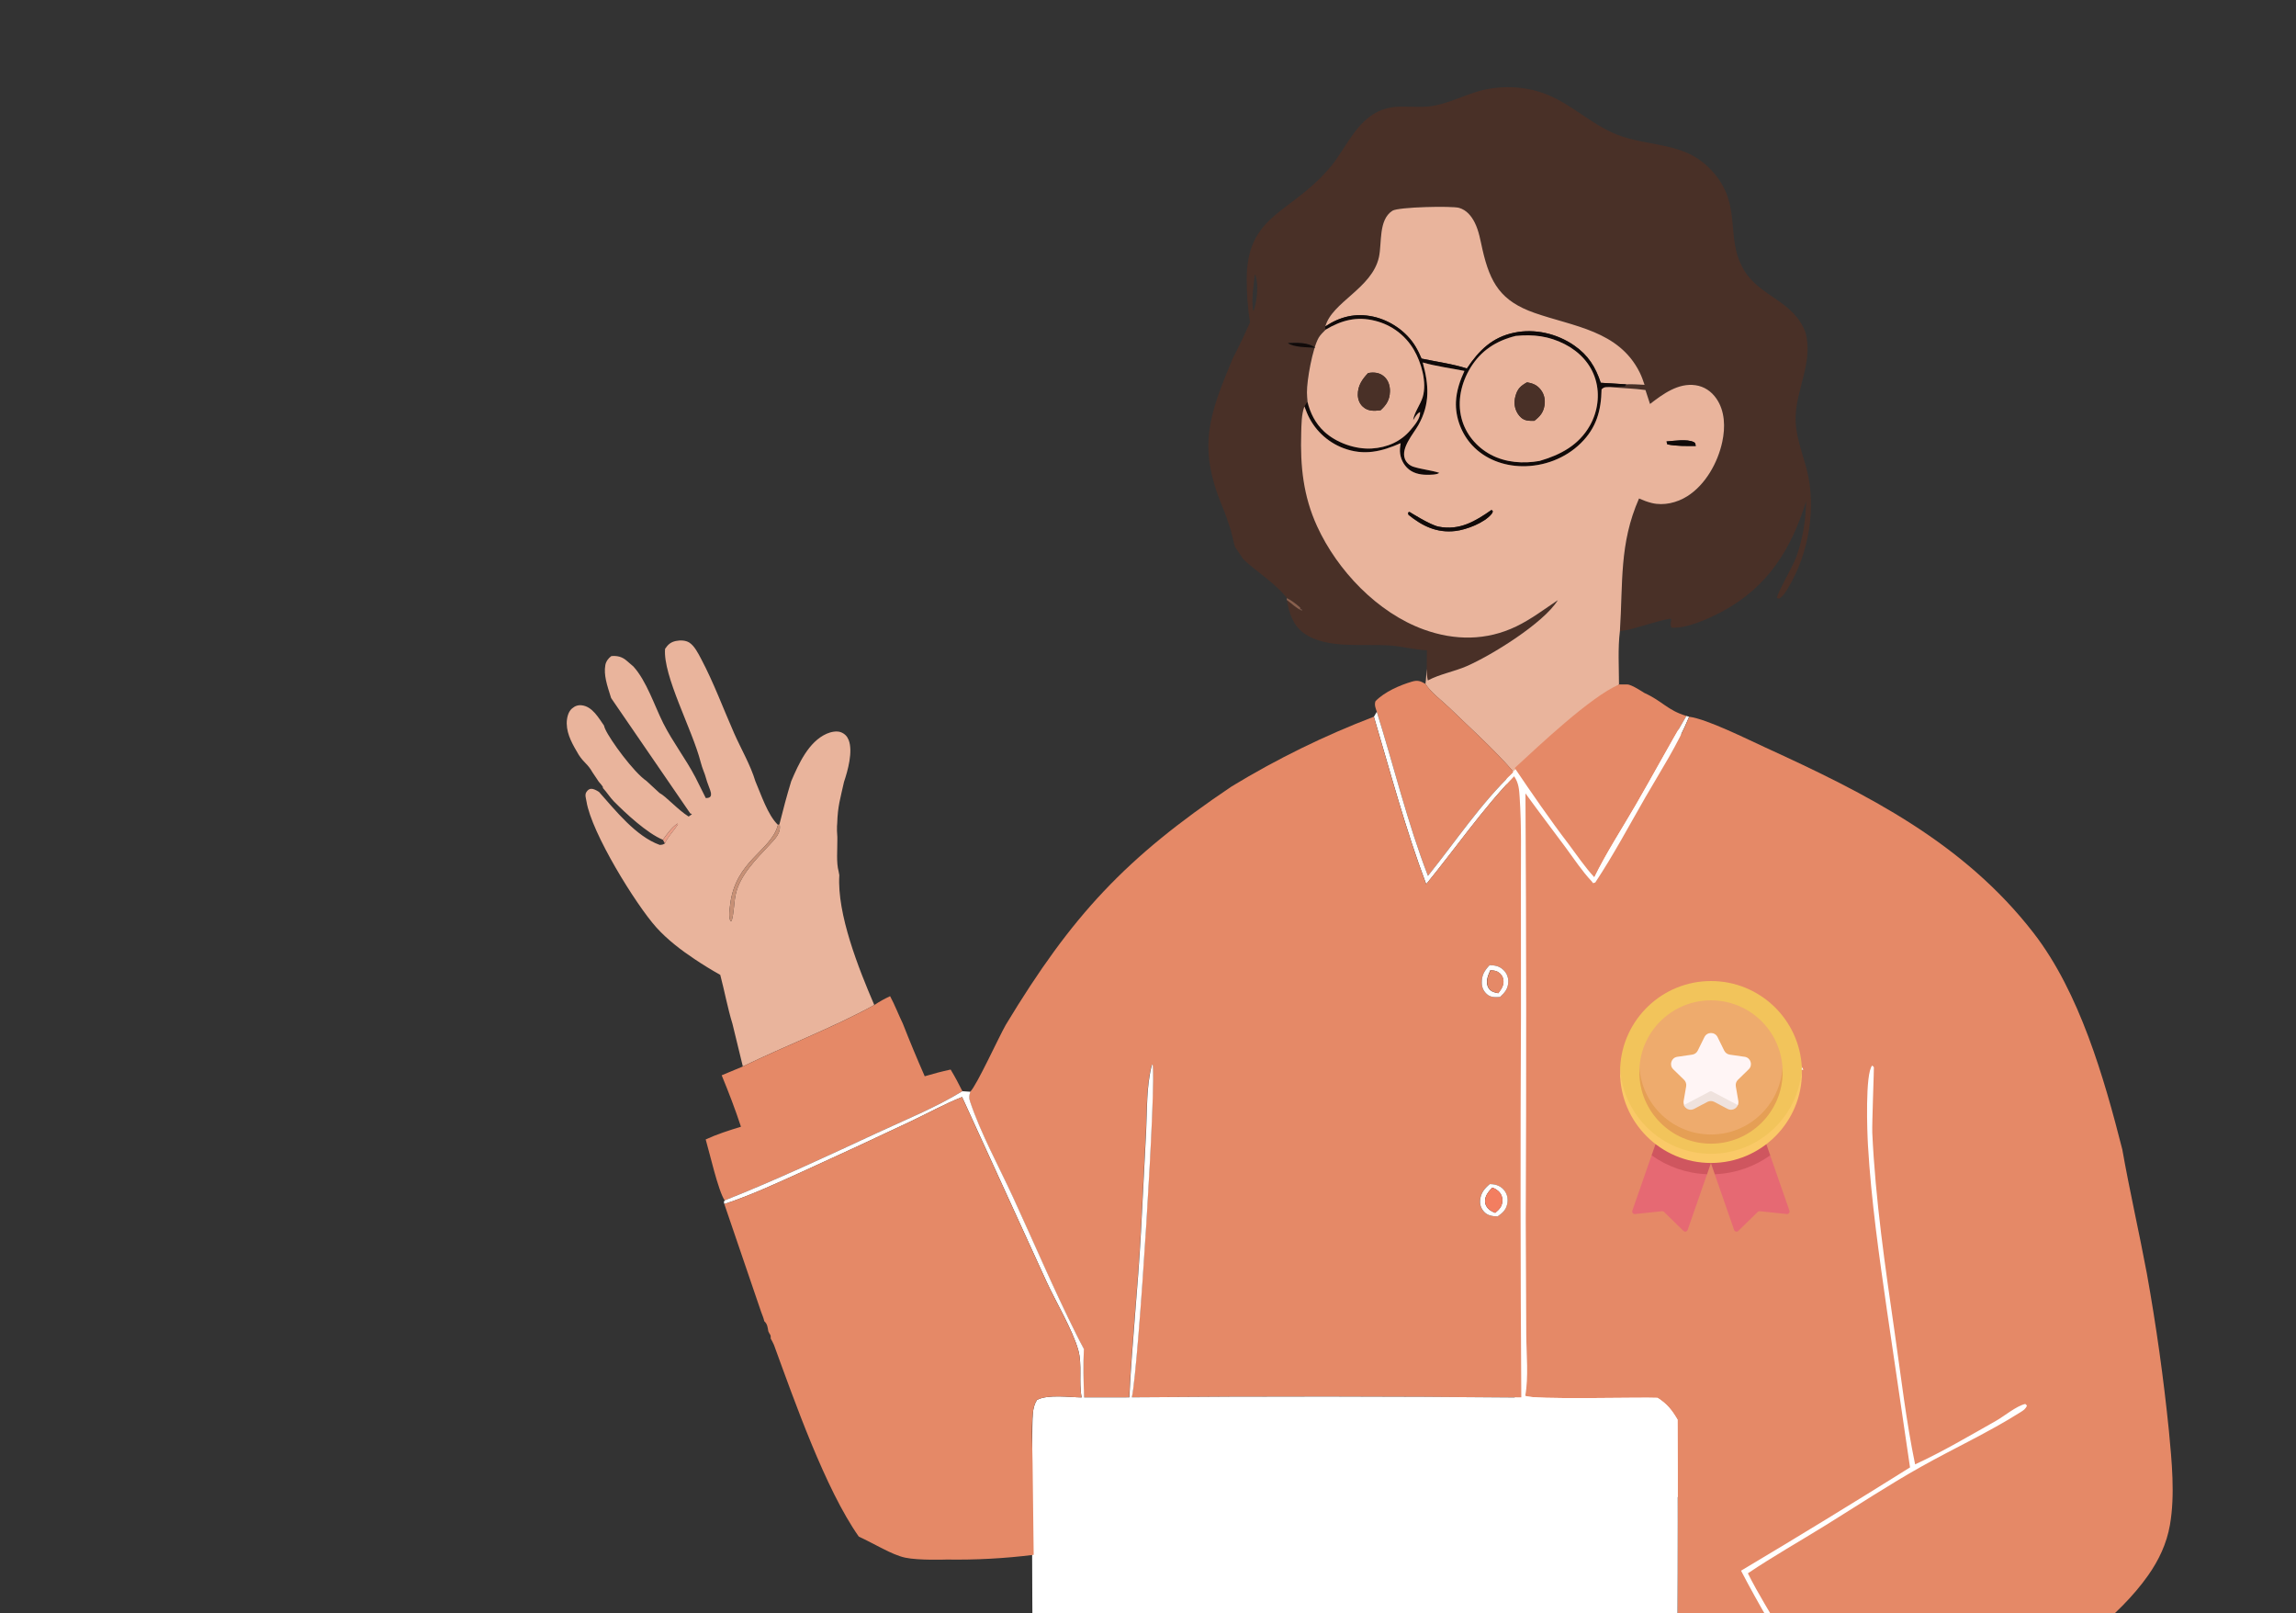 <svg width="158" height="111" viewBox="0 0 158 111" fill="none" xmlns="http://www.w3.org/2000/svg">
<rect x="0" y="0" width="158" height="111" fill="#333333" stroke="none"/>
<g clip-path="url(#clip0_2022_10621)">
<path d="M134.7 110.891V121.524L130.965 123.536L125.504 123.248L123.205 118.65L118.607 108.018L117.458 103.707L104.239 99.109V83.591V72.958L103.664 53.416L104.526 52.554L115.159 49.681L128.666 70.946L137.287 82.154L141.597 97.385L134.7 110.891Z" fill="white"/>
<path d="M90.8 12.304C91.196 11.895 91.59 11.487 91.917 11.019C93.117 9.303 93.924 7.377 96.365 7.338C97.193 7.325 97.989 7.425 98.808 7.249C99.714 7.055 100.591 6.651 101.47 6.36C103.056 5.837 104.932 5.881 106.479 6.513C108.335 7.27 109.729 8.776 111.667 9.404C113.725 10.07 115.875 9.871 117.54 11.48C120.07 13.922 118.609 16.248 120.018 18.593C121.13 20.444 123.466 20.687 124.262 22.921C124.761 24.943 123.638 26.679 123.568 28.655C123.523 29.888 124.02 31.108 124.326 32.284C125.017 34.94 124.468 38.09 123.062 40.428C122.892 40.711 122.718 41.028 122.421 41.19L122.278 41.139C122.282 40.834 123.389 38.945 123.612 38.326C124.062 37.075 124.26 35.805 124.291 34.48C123.271 37.79 121.633 40.416 118.479 42.093C117.573 42.575 116.056 43.261 115.02 43.186C114.92 42.983 114.985 42.803 115.01 42.583C114.742 42.5 112.471 43.269 111.924 43.352C111.777 43.375 111.63 43.401 111.482 43.422C111.7 40.114 111.424 37.416 112.798 34.297C113.085 34.424 113.376 34.537 113.682 34.611C114.5 34.81 115.407 34.589 116.109 34.148C117.369 33.358 118.224 31.825 118.528 30.392C118.739 29.399 118.717 28.286 118.122 27.423C117.78 26.928 117.284 26.589 116.683 26.504C115.487 26.335 114.445 27.11 113.554 27.795L113.24 26.835C112.444 26.721 111.631 26.714 110.83 26.633L111.822 26.58L111.911 26.444C112.323 26.42 112.752 26.462 113.166 26.476C113.067 26.18 112.962 25.887 112.822 25.608C111.389 22.748 108.277 22.466 105.603 21.532C103.278 20.72 102.542 19.484 102.012 17.167C101.87 16.547 101.767 15.886 101.478 15.314C101.248 14.857 100.917 14.454 100.41 14.303C99.925 14.16 96.222 14.235 95.813 14.5C94.843 15.127 95.1 16.717 94.886 17.69C94.415 19.841 91.649 20.782 91.198 22.463L91.218 22.682C91.054 22.85 90.854 23.033 90.736 23.238C90.316 23.966 89.92 26.168 89.931 26.999C89.936 27.217 89.95 27.435 89.972 27.651L89.771 27.963C89.562 28.524 89.568 29.205 89.55 29.8C89.482 32.069 89.686 34.117 90.643 36.208C92.037 39.255 94.805 42.166 97.999 43.318C100.123 44.084 102.306 44.086 104.354 43.098C105.363 42.611 106.28 41.915 107.21 41.294C106.227 42.88 102.629 45.103 100.922 45.84C100.061 46.212 99.083 46.38 98.263 46.816C98.205 46.545 98.186 46.3 98.182 46.023L98.191 44.74C97.373 44.706 96.564 44.49 95.747 44.42C93.914 44.265 91.311 44.7 89.735 43.57C88.97 43.022 88.706 42.164 88.555 41.276C88.923 41.538 89.185 41.841 89.612 42.019C89.597 41.975 89.584 41.931 89.566 41.888L89.491 41.959L89.481 41.801C89.185 41.542 88.912 41.328 88.562 41.146C87.69 40.062 86.531 39.396 85.554 38.473L84.979 37.611L84.692 36.462C84.404 35.599 84.394 35.526 84.093 34.797C82.398 30.689 83.221 28.528 84.835 24.65C85.268 23.842 85.646 23.019 86.018 22.182C85.866 21.217 85.795 20.209 85.794 19.232C85.791 15.117 88.327 14.755 90.8 12.304ZM86.352 18.892C86.257 19.686 86.113 20.579 86.233 21.376L86.275 21.374C86.508 20.722 86.612 19.621 86.409 18.951L86.352 18.892ZM88.625 23.604C89.044 23.905 89.996 23.892 90.515 23.926C90.019 23.541 89.235 23.578 88.625 23.604Z" fill="#493027"/>
<path d="M91.203 22.463C91.655 20.782 94.42 19.84 94.892 17.689C95.105 16.717 94.848 15.127 95.818 14.5C96.228 14.235 99.93 14.159 100.415 14.303C100.922 14.454 101.253 14.857 101.484 15.314C101.772 15.886 101.876 16.547 102.017 17.167C102.548 19.484 103.284 20.72 105.609 21.532C108.283 22.466 111.395 22.748 112.828 25.608C112.968 25.887 113.072 26.18 113.171 26.476C112.758 26.462 112.328 26.42 111.916 26.444L110.162 26.336C109.802 25.247 109.295 24.434 108.33 23.768C107.148 22.952 105.634 22.596 104.221 22.886C102.696 23.199 101.778 24.11 100.951 25.353C99.95 25.032 98.859 24.89 97.828 24.672C97.71 24.384 97.567 24.093 97.406 23.827C96.787 22.803 95.662 22.035 94.499 21.784C93.286 21.522 92.221 21.782 91.203 22.463Z" fill="#E9B49C"/>
<path d="M91.193 22.463C92.21 21.782 93.276 21.522 94.489 21.784C95.652 22.035 96.776 22.803 97.395 23.827C97.556 24.093 97.699 24.384 97.817 24.672C98.848 24.89 99.939 25.032 100.941 25.353C101.768 24.11 102.685 23.199 104.211 22.886C105.624 22.596 107.138 22.952 108.32 23.768C109.284 24.434 109.792 25.247 110.151 26.336L111.906 26.444L111.817 26.579L110.825 26.633C110.556 26.646 110.407 26.588 110.214 26.792C110.186 28.245 109.863 29.43 108.79 30.488C107.722 31.542 106.228 32.102 104.735 32.077C103.459 32.056 102.196 31.59 101.316 30.644C100.576 29.849 100.144 28.727 100.193 27.638C100.227 26.89 100.468 26.196 100.777 25.521C99.826 25.331 98.839 25.206 97.909 24.939C98.332 26.476 98.424 27.798 97.607 29.246C97.258 29.864 96.403 30.805 96.676 31.56C96.77 31.821 96.997 32.025 97.257 32.11C97.837 32.297 98.458 32.344 99.045 32.53C98.913 32.67 98.407 32.667 98.2 32.667C97.695 32.667 97.179 32.548 96.818 32.172C96.481 31.824 96.309 31.349 96.343 30.866C96.352 30.74 96.37 30.617 96.389 30.492C95.074 31.076 93.863 31.365 92.457 30.837C91.315 30.408 90.403 29.526 89.936 28.4C89.876 28.256 89.819 28.11 89.766 27.963L89.967 27.651C90.157 28.428 90.51 29.123 91.097 29.677C91.925 30.459 93.264 30.93 94.399 30.857C95.443 30.79 96.389 30.386 97.064 29.576C97.331 29.256 97.749 28.783 97.708 28.347C97.465 28.486 97.381 28.682 97.235 28.914C97.289 28.418 97.743 27.822 97.894 27.316C98.194 26.314 97.801 24.946 97.282 24.062C96.701 23.069 95.744 22.352 94.627 22.074C93.357 21.747 92.305 22.035 91.213 22.681L91.193 22.463ZM104.296 23.113C102.957 23.446 101.912 24.112 101.179 25.314C100.551 26.344 100.265 27.598 100.571 28.782C100.852 29.865 101.602 30.757 102.583 31.282C103.604 31.828 104.82 31.915 105.946 31.712C107.38 31.293 108.638 30.632 109.404 29.277C109.941 28.327 110.104 27.163 109.791 26.112C109.465 25.017 108.679 24.197 107.676 23.68C106.588 23.12 105.504 22.991 104.296 23.113Z" fill="#110A09"/>
<path d="M91.225 22.682C92.316 22.036 93.369 21.747 94.639 22.074C95.755 22.352 96.713 23.069 97.294 24.062C97.813 24.946 98.205 26.314 97.906 27.316C97.754 27.822 97.301 28.418 97.247 28.914C97.392 28.682 97.477 28.486 97.72 28.347C97.76 28.783 97.343 29.256 97.075 29.576C96.401 30.386 95.454 30.79 94.411 30.857C93.275 30.931 91.936 30.459 91.108 29.677C90.521 29.123 90.169 28.428 89.979 27.651C89.956 27.435 89.943 27.217 89.938 26.999C89.927 26.168 90.323 23.967 90.743 23.238C90.861 23.033 91.06 22.85 91.225 22.682ZM94.15 25.666C93.734 26.101 93.434 26.541 93.441 27.167C93.444 27.472 93.561 27.779 93.791 27.986C94.147 28.307 94.564 28.281 95.005 28.227C95.411 27.855 95.632 27.513 95.65 26.948C95.662 26.581 95.56 26.212 95.293 25.948C95.028 25.686 94.695 25.61 94.332 25.641C94.271 25.647 94.21 25.658 94.15 25.666Z" fill="#E9B49C"/>
<path d="M105.952 31.712C104.826 31.915 103.61 31.829 102.589 31.283C101.608 30.758 100.858 29.866 100.577 28.782C100.27 27.599 100.556 26.345 101.184 25.314C101.917 24.113 102.962 23.447 104.301 23.113C105.509 22.991 106.593 23.121 107.681 23.681C108.685 24.198 109.47 25.017 109.797 26.113C110.11 27.163 109.946 28.328 109.41 29.278C108.644 30.633 107.386 31.293 105.952 31.712ZM105.075 26.308C104.634 26.56 104.425 26.751 104.288 27.251C104.173 27.669 104.21 28.083 104.442 28.455C104.582 28.679 104.773 28.857 105.038 28.919C105.211 28.961 105.405 28.955 105.582 28.955C105.974 28.651 106.208 28.385 106.286 27.88C106.345 27.505 106.265 27.124 106.032 26.822C105.774 26.489 105.479 26.37 105.075 26.308Z" fill="#E9B49C"/>
<path d="M90.515 23.926C89.996 23.891 89.044 23.905 88.625 23.604C89.235 23.578 90.018 23.541 90.515 23.926Z" fill="#110A09"/>
<path d="M100.775 25.521C100.466 26.196 100.225 26.89 100.191 27.638C100.142 28.727 100.574 29.849 101.314 30.644C102.194 31.59 103.457 32.056 104.733 32.077C106.226 32.102 107.72 31.542 108.788 30.488C109.861 29.43 110.184 28.245 110.212 26.792C110.405 26.588 110.554 26.646 110.823 26.633C111.624 26.714 112.437 26.721 113.233 26.835L113.547 27.795C114.438 27.11 115.48 26.335 116.676 26.504C117.277 26.589 117.773 26.928 118.114 27.423C118.71 28.286 118.732 29.399 118.521 30.392C118.217 31.825 117.362 33.358 116.102 34.148C115.4 34.589 114.493 34.81 113.675 34.611C113.369 34.537 113.078 34.424 112.791 34.297C111.417 37.416 111.693 40.114 111.475 43.422C111.327 44.612 111.41 45.899 111.412 47.101C108.892 48.977 106.461 50.972 104.13 53.08C102.796 51.538 101.205 50.12 99.736 48.697C99.23 48.207 98.46 47.644 98.093 47.055C98.142 46.717 98.15 46.364 98.175 46.023C98.179 46.3 98.198 46.545 98.256 46.816C99.076 46.38 100.054 46.212 100.915 45.84C102.622 45.102 106.22 42.88 107.203 41.294C106.273 41.915 105.356 42.611 104.347 43.098C102.299 44.086 100.116 44.084 97.992 43.318C94.798 42.166 92.03 39.255 90.636 36.208C89.679 34.117 89.475 32.069 89.543 29.8C89.561 29.205 89.555 28.524 89.764 27.963C89.817 28.11 89.874 28.256 89.933 28.4C90.401 29.526 91.313 30.408 92.454 30.837C93.861 31.365 95.072 31.076 96.387 30.492C96.368 30.617 96.35 30.74 96.341 30.866C96.307 31.349 96.479 31.824 96.816 32.172C97.177 32.548 97.693 32.667 98.198 32.667C98.405 32.667 98.911 32.67 99.043 32.53C98.456 32.344 97.834 32.297 97.255 32.11C96.995 32.025 96.768 31.821 96.674 31.56C96.401 30.805 97.256 29.864 97.605 29.246C98.422 27.798 98.33 26.476 97.906 24.939C98.837 25.206 99.824 25.331 100.775 25.521ZM114.676 30.372L114.729 30.572C115.322 30.705 116.078 30.688 116.688 30.684C116.657 30.56 116.678 30.476 116.55 30.416C116.068 30.19 115.198 30.337 114.676 30.372ZM102.634 35.083C101.509 35.872 100.433 36.515 98.993 36.236C98.403 36.122 96.995 35.224 96.991 35.224C96.952 35.221 96.92 35.256 96.884 35.273L96.918 35.421C97.878 36.198 98.875 36.684 100.149 36.533C100.912 36.443 102.133 35.973 102.633 35.365C102.694 35.291 102.697 35.258 102.722 35.178L102.634 35.083Z" fill="#E9B49C"/>
<path d="M95.002 28.227C94.561 28.281 94.143 28.307 93.788 27.986C93.558 27.779 93.441 27.472 93.438 27.167C93.431 26.541 93.731 26.101 94.147 25.666C94.207 25.658 94.268 25.647 94.329 25.641C94.692 25.61 95.025 25.686 95.29 25.948C95.557 26.212 95.659 26.581 95.647 26.948C95.629 27.513 95.408 27.855 95.002 28.227Z" fill="#493027"/>
<path d="M105.584 28.955C105.406 28.954 105.213 28.961 105.039 28.919C104.774 28.856 104.583 28.679 104.443 28.454C104.211 28.083 104.175 27.668 104.289 27.25C104.426 26.751 104.636 26.559 105.076 26.308C105.481 26.369 105.775 26.488 106.033 26.822C106.267 27.123 106.346 27.505 106.288 27.879C106.209 28.384 105.975 28.65 105.584 28.955Z" fill="#493027"/>
<path d="M116.7 30.684C116.09 30.688 115.334 30.704 114.741 30.571L114.688 30.371C115.21 30.336 116.08 30.189 116.562 30.415C116.689 30.475 116.669 30.559 116.7 30.684Z" fill="#110A09"/>
<path d="M96.932 35.421L96.898 35.273C96.934 35.256 96.966 35.221 97.005 35.224C97.008 35.224 98.417 36.122 99.007 36.236C100.447 36.515 101.523 35.872 102.648 35.083L102.736 35.178C102.711 35.258 102.708 35.291 102.647 35.365C102.147 35.973 100.926 36.443 100.163 36.533C98.889 36.684 97.892 36.198 96.932 35.421Z" fill="#110A09"/>
<path d="M88.554 41.147C88.904 41.328 89.177 41.542 89.473 41.801L89.483 41.959L89.558 41.889C89.576 41.931 89.589 41.975 89.604 42.019C89.177 41.841 88.915 41.538 88.547 41.276L88.554 41.147Z" fill="#895F4D"/>
<path d="M41.656 45.761C41.538 46.442 41.764 47.113 42.055 48.029L47.506 55.973C47.637 56.011 47.692 55.973 47.388 56.181C46.619 55.696 45.849 54.804 45.38 54.556L44.486 53.73C43.608 53.138 41.994 50.924 41.656 50.178C41.595 50.046 41.599 50.044 41.567 49.925C41.195 49.394 40.77 48.628 40.063 48.531C39.786 48.492 39.574 48.566 39.36 48.748C39.081 48.987 38.994 49.446 39 49.793C39.015 50.581 39.439 51.277 39.827 51.937C40.2 52.511 40.435 52.542 40.772 53.138L41.127 53.668C41.22 53.847 41.567 54.141 41.481 54.207C41.74 54.486 42.006 54.895 42.218 55.111C43.047 55.952 44.531 57.333 45.614 57.778C45.916 57.371 46.195 56.955 46.619 56.663L46.652 56.719C46.377 57.15 45.947 57.574 45.752 58.033C45.608 58.123 45.561 58.121 45.398 58.132C43.755 57.542 42.352 55.758 41.22 54.486C40.772 54.201 40.551 54.203 40.359 54.486C40.226 54.681 40.323 54.912 40.359 55.137C40.703 57.311 43.767 62.25 45.163 63.806C45.915 64.643 46.876 65.377 47.81 65.998C48.381 66.38 48.966 66.739 49.565 67.075C49.858 68.185 50.069 69.35 50.405 70.443C50.637 71.422 50.875 72.399 51.119 73.375C54.029 71.957 57.366 70.691 60.164 69.147C59.092 66.653 57.591 62.895 57.758 60.217L57.711 59.96C57.54 59.332 57.629 58.469 57.622 57.809V57.597C57.622 57.491 57.601 57.307 57.597 57.162C57.587 56.789 57.606 56.851 57.612 56.664C57.652 55.441 57.818 54.988 58.082 53.792C58.34 53.028 58.708 51.704 58.403 50.92C58.303 50.664 58.142 50.494 57.887 50.387C57.593 50.263 57.175 50.357 56.895 50.479C55.64 51.028 54.955 52.567 54.447 53.752C54.149 54.727 53.889 55.706 53.642 56.695C53.787 57.301 53.324 57.73 52.943 58.14C52.058 59.09 50.906 60.222 50.625 61.548C50.497 62.151 50.522 62.756 50.351 63.356L50.264 63.374C50.124 63.066 50.208 62.549 50.25 62.213C50.623 59.23 52.999 58.566 53.512 56.833C53.52 56.806 53.526 56.779 53.534 56.752C52.833 56.082 52.371 54.651 51.979 53.745C51.644 52.629 50.999 51.536 50.525 50.462C49.774 48.762 49.117 46.972 48.247 45.331C48.051 44.961 47.79 44.435 47.431 44.209C47.176 44.047 46.797 44.041 46.509 44.102C46.149 44.178 45.964 44.35 45.767 44.642C45.612 46.498 47.647 50.205 48.215 52.429C48.336 52.904 48.504 53.224 48.569 53.492C48.657 53.854 48.898 54.37 48.924 54.556C48.949 54.741 48.924 54.91 48.569 54.91L47.861 53.492C47.169 52.169 46.317 51.092 45.642 49.761C45.032 48.538 44.493 46.854 43.586 45.855C43.425 45.714 43.263 45.575 43.099 45.437C42.797 45.182 42.457 45.103 42.067 45.142C41.867 45.282 41.699 45.515 41.656 45.761Z" fill="#E9B49C"/>
<path d="M94.746 48.972C94.667 48.723 94.558 48.498 94.656 48.241C95.276 47.603 96.322 47.144 97.17 46.896C97.562 46.782 97.751 46.858 98.096 47.054C98.464 47.644 99.233 48.206 99.74 48.697C101.208 50.119 102.8 51.538 104.134 53.079L104.091 53.189C101.919 55.257 100.148 57.922 98.267 60.261C96.854 56.61 95.919 52.71 94.746 48.972Z" fill="#E58967"/>
<path d="M111.419 47.094C111.419 47.094 111.706 47.094 111.993 47.094C112.281 47.094 113.143 47.669 113.143 47.669C114.416 48.246 114.731 48.861 116.05 49.259C114.859 51.284 113.745 53.353 112.567 55.385C111.618 57.022 110.547 58.666 109.717 60.361C109.064 59.657 108.504 58.823 107.928 58.054C106.717 56.474 105.348 54.491 104.234 52.841C105.95 51.267 109.447 47.944 111.419 47.094Z" fill="#E58967"/>
<path d="M94.547 49.313L94.745 48.973C95.918 52.711 96.853 56.611 98.266 60.261C100.147 57.923 101.918 55.258 104.09 53.19L104.201 53.41C102.006 55.682 100.152 58.384 98.145 60.832C96.735 57.1 95.68 53.14 94.547 49.313Z" fill="#FEFEFE"/>
<path d="M116.049 49.26L116.238 49.315C115.46 51.209 114.259 53.052 113.237 54.829C112.11 56.789 111.022 58.834 109.773 60.717L109.623 60.765L109.523 60.635C109.634 60.537 109.656 60.492 109.716 60.362C110.546 58.666 111.617 57.022 112.566 55.386C113.745 53.353 114.858 51.285 116.049 49.26Z" fill="#FEFEFE"/>
<path d="M116.245 49.315C117.457 49.467 120.261 50.871 121.479 51.427C128.48 54.627 135.131 57.974 139.949 64.202C143.105 68.283 144.786 74.133 146.046 79.082C146.552 81.941 147.205 84.774 147.738 87.628C148.381 91.213 148.887 94.821 149.254 98.444C149.45 100.544 149.687 102.839 149.324 104.925C149.103 106.198 148.562 107.345 147.82 108.397C143.828 114.054 134.145 118.586 127.847 121.242C126.088 118.316 124.357 115.373 122.653 112.413C121.855 111.032 120.995 109.677 120.281 108.249C122.026 107.074 123.861 106.038 125.649 104.931C127.835 103.577 129.969 102.167 132.214 100.908C134.456 99.65 136.856 98.544 139.027 97.172C139.239 97.038 139.394 96.947 139.486 96.707L139.372 96.595C138.754 96.734 137.922 97.439 137.339 97.767C135.528 98.789 133.678 99.884 131.789 100.753C131.171 97.777 130.822 94.732 130.389 91.725C129.729 87.141 129.055 82.573 128.842 77.941C128.816 77.386 128.966 73.471 128.952 73.436C128.931 73.383 128.874 73.353 128.835 73.312C128.342 73.869 128.493 77.924 128.544 78.796C128.768 82.615 129.313 86.407 129.856 90.191L131.439 100.962C127.59 103.374 123.714 105.743 119.811 108.068C122.224 112.714 125.202 117.063 127.699 121.662C130.064 120.686 132.427 119.646 134.695 118.459C134.597 121.541 134.829 124.644 135.002 127.721L145.735 127.711C147.436 127.708 149.332 127.534 151.002 127.745C147.09 127.95 142.853 127.782 138.902 127.779L115.357 127.779L115.391 127.675C115.664 126.922 115.483 125.267 115.475 124.421C117.722 124.522 119.852 124.618 121.922 123.589C122.311 120.079 120.906 114.921 118.956 112.02C117.808 111.843 116.547 112.034 115.435 111.758C115.464 107.064 115.465 102.369 115.44 97.675C115.053 97.017 114.725 96.599 114.067 96.177C112.946 96.118 105.372 96.328 104.961 96.034C105.2 94.726 105.038 93.163 105.03 91.823L104.995 83.914C105.04 74.138 105.034 64.362 104.975 54.587C105.877 55.834 106.813 57.059 107.73 58.296C108.31 59.077 108.862 59.929 109.53 60.635L109.63 60.765L109.78 60.717C111.029 58.834 112.116 56.789 113.244 54.829C114.266 53.052 115.466 51.209 116.245 49.315ZM111.918 73.336C111.989 73.402 112.048 73.487 112.133 73.535C112.482 73.731 122.56 73.68 123.743 73.632C123.864 73.626 123.981 73.612 124.101 73.596L123.958 73.355C123.152 73.15 112.963 73.175 111.918 73.336Z" fill="#E58967"/>
<path d="M84.764 54.104C87.871 52.215 91.144 50.611 94.541 49.312C95.674 53.14 96.729 57.1 98.14 60.832C100.146 58.384 102.001 55.682 104.196 53.409C104.516 53.883 104.54 54.316 104.577 54.873C104.708 56.835 104.659 58.819 104.662 60.784L104.666 69.896C104.622 78.65 104.63 87.404 104.689 96.157C95.751 96.071 86.813 96.066 77.875 96.14C78.328 94.219 79.605 73.903 79.297 73.237L79.257 73.271C78.872 74.742 78.936 76.318 78.86 77.829L78.503 84.786C78.301 88.576 77.887 92.355 77.706 96.146L74.592 96.149C74.549 95.031 74.525 93.928 74.575 92.809C74.4 92.488 74.231 92.164 74.069 91.836C72.51 88.729 71.151 85.521 69.696 82.364C68.711 80.225 67.494 78.017 66.745 75.794C66.655 75.528 66.677 75.378 66.764 75.116C67.202 74.713 68.753 71.302 69.222 70.496C73.764 62.982 77.455 59.015 84.764 54.104ZM102.507 66.403C102.161 66.778 101.963 67.078 101.968 67.604C101.971 67.927 102.077 68.182 102.321 68.402C102.58 68.635 102.9 68.62 103.224 68.594C103.56 68.285 103.787 68.013 103.792 67.536C103.798 67.226 103.67 66.928 103.44 66.718C103.154 66.457 102.884 66.422 102.507 66.403ZM102.513 81.469C102.149 81.78 101.896 82.078 101.852 82.573C101.825 82.877 101.913 83.138 102.118 83.368C102.36 83.639 102.712 83.686 103.056 83.693C103.394 83.456 103.629 83.251 103.716 82.831C103.78 82.521 103.732 82.21 103.548 81.949C103.372 81.698 103.118 81.551 102.819 81.493C102.708 81.472 102.623 81.472 102.513 81.469Z" fill="#E58967"/>
<path d="M45.617 57.778C45.919 57.371 46.198 56.955 46.622 56.663L46.655 56.719C46.38 57.15 45.951 57.574 45.755 58.033L45.617 57.778Z" fill="#E99E87"/>
<path d="M53.535 56.752L53.643 56.696C53.788 57.303 53.325 57.731 52.944 58.141C52.059 59.091 50.907 60.224 50.626 61.549C50.498 62.152 50.523 62.757 50.352 63.357L50.265 63.375C50.125 63.068 50.209 62.55 50.251 62.214C50.624 59.231 53 58.567 53.513 56.834C53.521 56.807 53.528 56.78 53.535 56.752Z" fill="#C79076"/>
<path d="M103.225 68.594C102.901 68.62 102.581 68.635 102.322 68.402C102.078 68.182 101.972 67.927 101.969 67.604C101.964 67.078 102.162 66.778 102.508 66.403C102.885 66.422 103.155 66.457 103.441 66.719C103.671 66.928 103.799 67.226 103.793 67.536C103.788 68.014 103.561 68.286 103.225 68.594ZM102.559 66.749C102.407 67.09 102.237 67.469 102.37 67.847C102.437 68.038 102.579 68.184 102.769 68.251C102.876 68.29 102.988 68.315 103.099 68.335C103.323 68.038 103.507 67.784 103.443 67.389C103.406 67.164 103.263 66.972 103.063 66.864C102.906 66.778 102.734 66.768 102.559 66.749Z" fill="#FEFEFE"/>
<path d="M103.113 68.335C103.001 68.315 102.89 68.29 102.783 68.251C102.593 68.184 102.451 68.038 102.384 67.847C102.251 67.469 102.421 67.09 102.573 66.749C102.747 66.768 102.919 66.778 103.077 66.864C103.276 66.972 103.42 67.164 103.456 67.389C103.521 67.784 103.337 68.038 103.113 68.335Z" fill="#E58967"/>
<path d="M60.167 69.147C60.52 68.911 60.869 68.718 61.254 68.54C61.583 69.157 61.827 69.804 62.13 70.43C62.607 71.647 63.109 72.854 63.635 74.05C64.227 73.878 64.814 73.714 65.418 73.589C65.714 74.076 65.975 74.569 66.228 75.079C64.4 76.201 62.259 77.065 60.313 77.97C56.864 79.573 53.403 81.189 49.868 82.594C49.422 81.926 48.836 79.334 48.562 78.396C49.347 78.034 50.165 77.775 50.989 77.522C50.596 76.32 50.144 75.152 49.663 73.983L51.122 73.375C54.032 71.957 57.369 70.69 60.167 69.147Z" fill="#E58967"/>
<path d="M66.777 75.116L66.228 75.079C64.399 76.202 62.258 77.066 60.312 77.97C56.864 79.573 53.402 81.189 49.867 82.594L49.812 82.7L49.847 82.841C51.7 82.227 53.478 81.397 55.255 80.594C57.73 79.469 60.196 78.326 62.652 77.162C63.824 76.61 65.007 75.95 66.208 75.478L72 88.144C72.622 89.504 73.828 91.53 74.204 92.897C74.483 93.91 74.227 95.085 74.434 96.147C73.596 96.134 72.099 95.923 71.36 96.318C71.173 96.621 71.113 96.892 71.076 97.246C70.962 98.363 71.047 111.916 71.057 113.041L71.018 127.777L99.756 127.759C104.95 127.766 110.162 127.872 115.354 127.779L115.388 127.674L115.376 124.388C113.677 124.262 111.965 123.971 110.305 123.589C108.088 123.08 105.555 122.301 104.287 120.268C103.849 120.122 103.586 120.058 103.345 119.641C103.319 119.534 103.343 119.577 103.219 119.48C103.057 119.356 102.904 119.247 102.751 119.11C102.432 118.825 101.945 118.432 101.961 117.966C101.978 117.503 102.427 117.15 102.762 116.886L102.782 116.87L102.752 116.856C102.367 116.672 101.936 116.466 101.686 116.108C101.516 115.866 101.481 115.591 101.549 115.306C101.852 114.043 102.655 114.706 103.377 114.245C103.147 113.926 102.801 113.472 102.818 113.058C102.83 112.779 102.913 112.591 103.121 112.403C103.46 112.097 104.194 111.981 104.639 111.922C106.431 111.684 108.329 111.761 110.135 111.739C111.881 111.717 113.694 111.611 115.432 111.758C115.461 107.063 115.462 102.369 115.437 97.675C115.05 97.017 114.722 96.598 114.064 96.177C112.943 96.117 105.369 96.328 104.958 96.033L104.702 96.157C95.764 96.072 86.826 96.066 77.888 96.141C78.341 94.219 79.618 73.903 79.31 73.237L79.27 73.271C78.885 74.742 78.949 76.318 78.873 77.83L78.516 84.786C78.314 88.576 77.9 92.355 77.719 96.146L74.605 96.149C74.562 95.031 74.538 93.929 74.588 92.81C74.413 92.488 74.244 92.164 74.082 91.837C72.523 88.729 71.164 85.521 69.709 82.364C68.724 80.225 67.507 78.017 66.758 75.794C66.668 75.529 66.69 75.379 66.777 75.116Z" fill="white"/>
<path d="M55.251 80.594C53.475 81.397 51.696 82.228 49.844 82.841L52.377 90.261C52.451 90.469 52.55 90.687 52.594 90.903C52.813 91.099 52.823 91.32 52.871 91.594C52.982 91.865 53.057 91.801 53.037 92.099L53.141 92.285L53.258 92.528C54.67 96.381 56.792 102.451 59.099 105.723C60.164 106.21 61.361 106.97 62.286 107.171C63.212 107.371 65.14 107.301 65.14 107.301C67.166 107.332 69.123 107.227 71.133 106.977L71.058 100.681C71.048 99.556 70.958 98.363 71.073 97.246C71.109 96.893 71.17 96.622 71.356 96.319C72.095 95.923 73.592 96.135 74.431 96.147C74.224 95.085 74.48 93.91 74.201 92.897C73.824 91.531 72.618 89.505 71.997 88.144L66.204 75.478C65.003 75.95 63.82 76.61 62.649 77.163C60.192 78.326 57.726 79.469 55.251 80.594Z" fill="#E58967"/>
<path d="M103.06 83.693C102.716 83.686 102.365 83.639 102.123 83.368C101.917 83.139 101.829 82.877 101.856 82.573C101.901 82.078 102.154 81.78 102.517 81.469C102.627 81.473 102.712 81.472 102.823 81.493C103.123 81.551 103.376 81.698 103.553 81.949C103.736 82.21 103.785 82.521 103.721 82.831C103.634 83.251 103.398 83.456 103.06 83.693ZM102.694 81.709C102.441 81.976 102.184 82.264 102.192 82.657C102.197 82.894 102.32 83.096 102.503 83.238C102.623 83.332 102.752 83.391 102.891 83.448C103.188 83.194 103.387 82.996 103.386 82.575C103.385 82.313 103.27 82.075 103.064 81.914C102.939 81.816 102.842 81.762 102.694 81.709Z" fill="#FEFEFE"/>
<path d="M102.895 83.447C102.756 83.39 102.627 83.332 102.507 83.238C102.324 83.095 102.2 82.894 102.195 82.657C102.188 82.263 102.445 81.976 102.697 81.709C102.845 81.761 102.942 81.816 103.068 81.914C103.274 82.075 103.388 82.313 103.389 82.574C103.391 82.996 103.191 83.194 102.895 83.447Z" fill="#F37E60"/>
<path d="M121.406 79.394L121.814 79.49L123.14 83.298C123.182 83.419 123.084 83.543 122.956 83.53L121.098 83.335C121.073 83.333 121.047 83.336 121.022 83.344C120.998 83.353 120.976 83.366 120.957 83.384L119.622 84.69C119.53 84.78 119.376 84.744 119.334 84.623L118 80.79L118.193 80.507L121.406 79.394Z" fill="#E66973"/>
<path d="M118.004 80.791L117.734 80.016L121.55 78.719L121.818 79.491C120.735 80.264 119.423 80.737 118.004 80.791Z" fill="#CF565F"/>
<path d="M114.064 79.394L113.656 79.49L112.33 83.298C112.288 83.419 112.386 83.543 112.514 83.53L114.372 83.335C114.397 83.333 114.423 83.336 114.448 83.344C114.472 83.353 114.494 83.366 114.512 83.384L115.848 84.69C115.94 84.78 116.094 84.744 116.136 84.623L117.47 80.79L117.277 80.507L114.064 79.394Z" fill="#E66973"/>
<path d="M117.471 80.791L117.74 80.016L113.925 78.719L113.656 79.491C114.74 80.264 116.051 80.737 117.471 80.791Z" fill="#CF565F"/>
<path d="M117.744 79.575C111.492 79.575 111.487 73.546 111.492 73.442C111.657 70.131 114.393 67.498 117.744 67.498C121.094 67.498 123.83 70.131 123.995 73.442C124 73.546 124.002 79.575 117.744 79.575Z" fill="#F2C45B"/>
<path d="M117.743 79.385C114.392 79.385 111.657 76.751 111.492 73.441C111.487 73.546 111.484 73.652 111.484 73.757C111.484 77.213 114.287 80.016 117.743 80.016C121.2 80.016 124.002 77.213 124.002 73.757C124.002 73.651 123.999 73.546 123.994 73.441C123.83 76.751 121.094 79.385 117.743 79.385Z" fill="#FAC967"/>
<path d="M117.741 78.275C112.821 78.275 112.814 73.546 112.821 73.441C112.983 70.865 115.124 68.826 117.741 68.826C120.359 68.826 122.5 70.865 122.662 73.441C122.669 73.546 122.672 78.275 117.741 78.275Z" fill="#EEAB6D"/>
<path d="M117.743 78.057C115.126 78.057 112.986 76.017 112.823 73.441C112.816 73.546 112.813 73.652 112.812 73.757C112.812 76.48 115.02 78.688 117.743 78.688C120.466 78.688 122.674 76.48 122.674 73.757C122.674 73.651 122.67 73.546 122.663 73.441C122.501 76.017 120.36 78.057 117.743 78.057Z" fill="#E59F55"/>
<path d="M118.194 71.355L118.653 72.287C118.69 72.36 118.743 72.423 118.809 72.471C118.875 72.519 118.952 72.55 119.032 72.562L120.061 72.711C120.474 72.771 120.638 73.279 120.34 73.57L119.596 74.295C119.537 74.352 119.493 74.422 119.468 74.5C119.443 74.578 119.437 74.66 119.451 74.741L119.626 75.765C119.643 75.862 119.6 76.034 119.6 76.034H118.896L117.742 75.386L116.588 76.034L115.89 76.049C115.89 76.049 115.84 75.868 115.858 75.765L116.034 74.741C116.047 74.66 116.041 74.578 116.016 74.5C115.991 74.422 115.947 74.352 115.889 74.295L115.145 73.57C114.846 73.279 115.011 72.771 115.424 72.711L116.452 72.562C116.533 72.55 116.609 72.519 116.675 72.471C116.741 72.423 116.795 72.36 116.831 72.287L117.291 71.355C117.475 70.981 118.009 70.981 118.194 71.355Z" fill="#FFF5F5"/>
<path d="M117.651 75.101L115.875 76.035C115.978 76.296 116.296 76.444 116.578 76.296L117.498 75.812C117.57 75.774 117.651 75.755 117.732 75.755C117.814 75.755 117.894 75.774 117.967 75.812L118.886 76.296C119.168 76.444 119.487 76.296 119.59 76.035L117.814 75.101C117.789 75.088 117.761 75.081 117.732 75.081C117.704 75.081 117.676 75.088 117.651 75.101Z" fill="#EFE2DD"/>
</g>
<defs>
<clipPath id="clip0_2022_10621">
<rect width="158" height="111" fill="white"/>
</clipPath>
</defs>
</svg>
